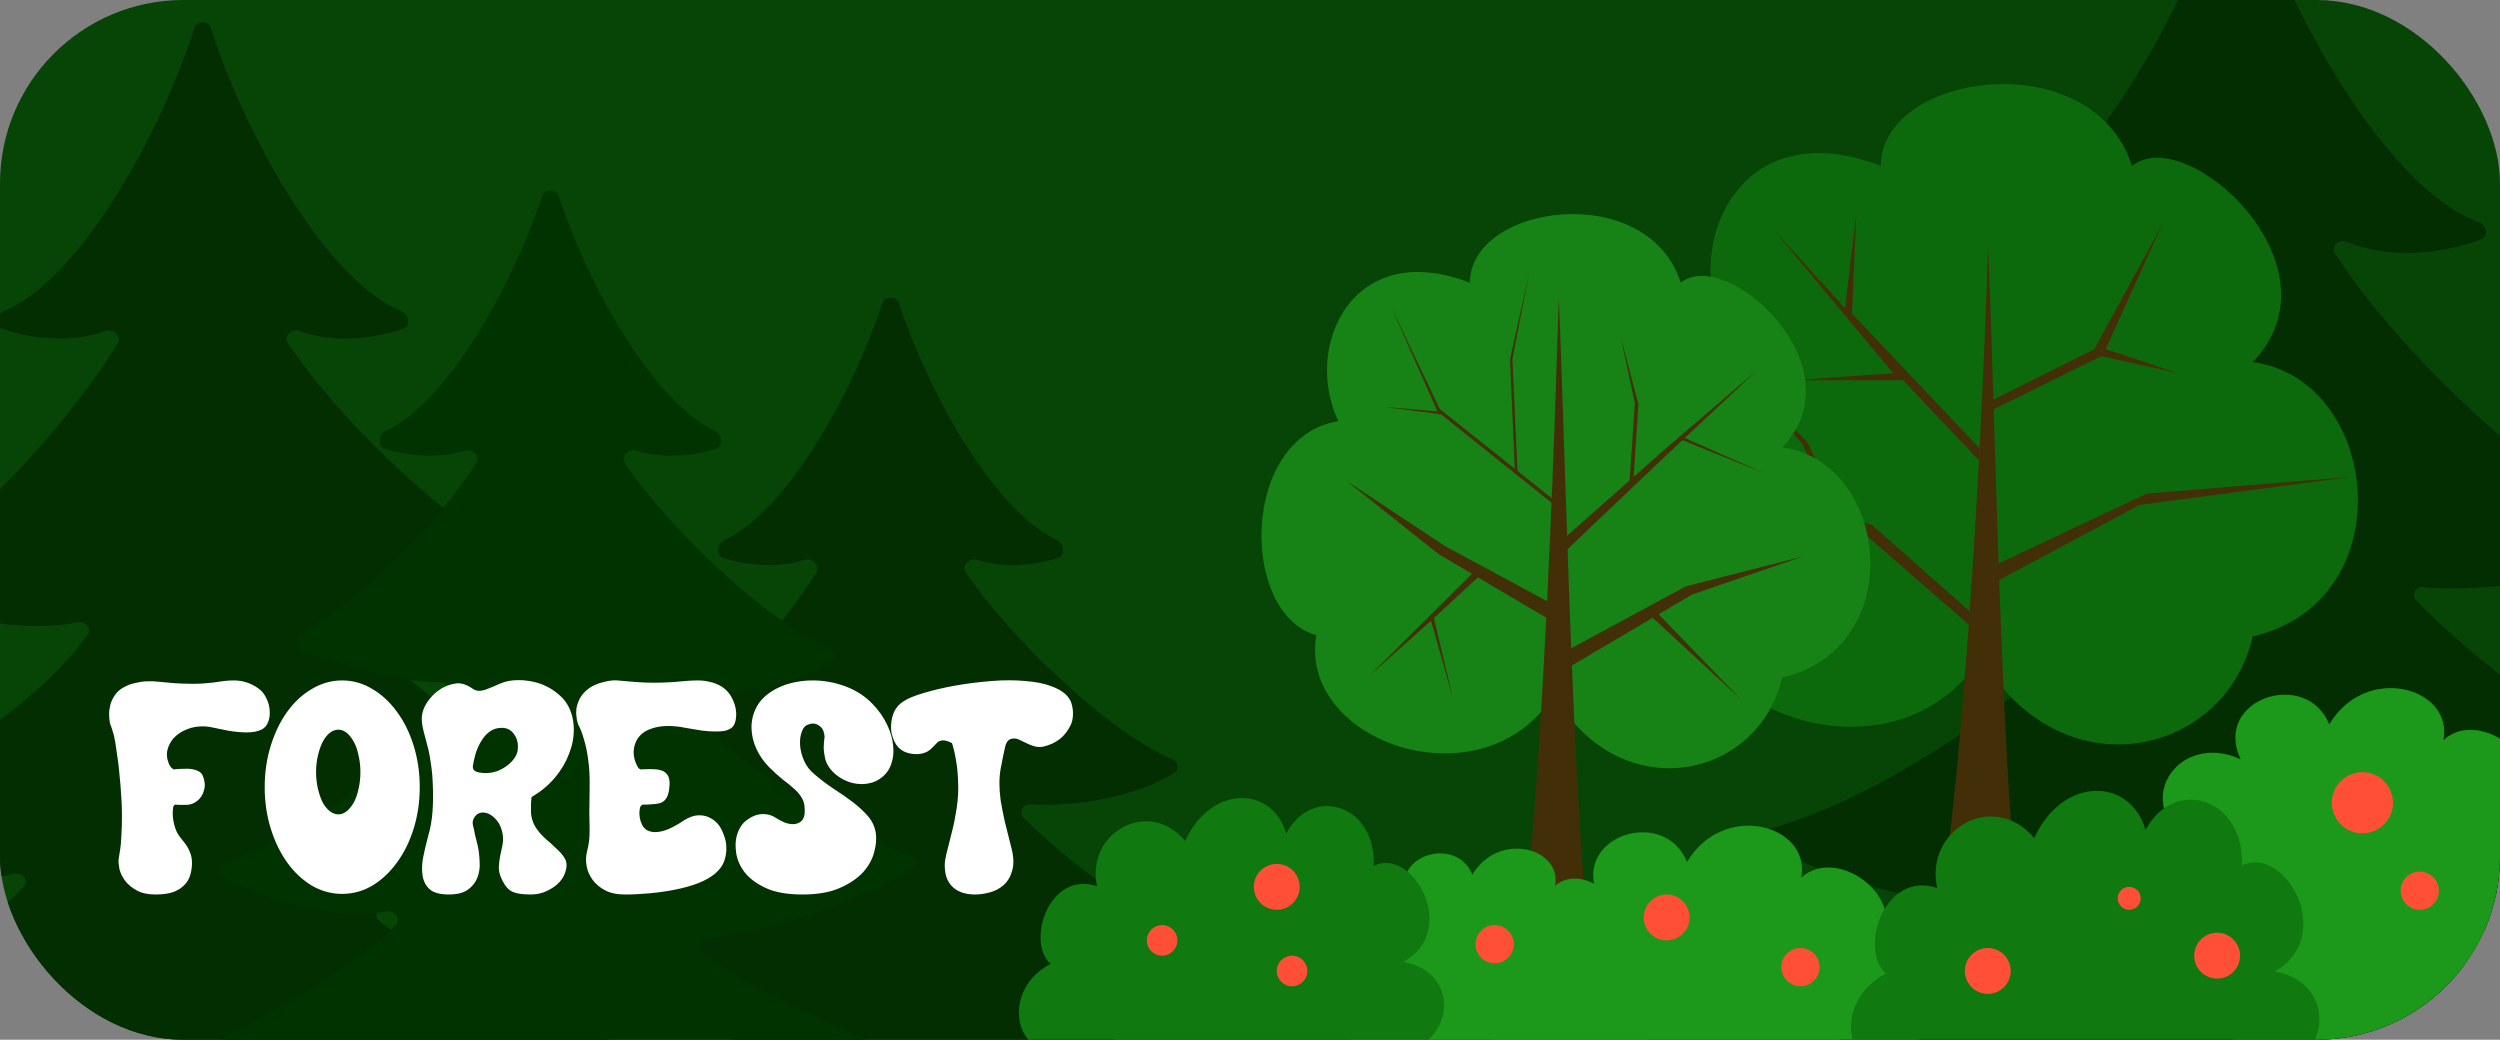 <svg width="327" height="136" viewBox="0 0 327 136" fill="none" xmlns="http://www.w3.org/2000/svg">
<rect x="0" y="0" width="327" height="136" fill="#808080" stroke="none"/>
<g clip-path="url(#clip0_6_2252)">
<rect width="327" height="136" rx="24" fill="#074506"/>
<path d="M52.556 40.743C42.715 36.671 32.189 18.035 27.57 3.655C27.255 2.676 25.745 2.676 25.43 3.655C20.811 18.035 10.285 36.671 0.444 40.742C-0.496 41.132 -0.714 42.671 0.25 42.997C3.91 44.237 9.059 45.026 13.894 43.275C14.861 42.924 15.961 43.997 15.424 44.875C9.104 55.2 -4.538 70.567 -14.433 74.783C-15.142 75.085 -15.332 76.025 -14.708 76.477C-8.373 81.065 3.491 82.835 10.145 81.387C11.081 81.183 12.005 82.193 11.466 82.984C5.163 92.237 -12.57 103.807 -24.303 107.047C-25.132 107.276 -25.359 108.351 -24.625 108.801C-18.23 112.718 -6.26 116.313 1.837 114.282C2.865 114.024 3.862 115.211 3.126 115.974C-5.529 124.949 -26.934 135.661 -33.709 138.811C-34.337 139.103 -34.487 139.903 -33.902 140.273C-25.41 145.649 9.63 146 26.829 146C44.026 146 78.464 145.649 86.903 140.276C87.487 139.904 87.336 139.111 86.697 138.846C79.919 136.047 59.312 128.212 49.608 120.46C48.848 119.852 49.419 118.596 50.392 118.565C59.589 118.275 75.688 112.221 82.917 107.723C83.648 107.268 83.419 106.195 82.591 105.96C70.981 102.654 54.536 90.657 46.503 82.525C45.836 81.85 46.452 80.718 47.398 80.793C54.885 81.388 64.781 79.517 70.266 75.811C70.913 75.373 70.733 74.417 70.01 74.118C59.906 69.933 44.338 55.056 37.635 44.84C37.071 43.979 38.139 42.924 39.106 43.275C43.941 45.027 49.09 44.237 52.75 42.997C53.714 42.671 53.496 41.132 52.556 40.743Z" fill="#022E01"/>
<path d="M138.264 70.67C130.124 66.848 121.537 51.661 117.587 39.663C117.265 38.685 115.735 38.685 115.413 39.663C111.463 51.661 102.876 66.848 94.736 70.67C93.816 71.102 93.619 72.672 94.59 72.975C97.534 73.895 101.455 74.423 105.21 73.23C106.191 72.918 107.301 74.015 106.756 74.888C101.294 83.637 90.065 96.246 81.787 99.926C81.084 100.239 80.892 101.178 81.522 101.62C86.841 105.347 96.436 106.831 102.113 105.767C103.054 105.59 103.973 106.624 103.418 107.405C97.892 115.183 83.306 124.716 73.442 127.562C72.616 127.8 72.392 128.877 73.13 129.317C78.488 132.508 88.058 135.379 94.832 133.984C95.87 133.771 96.856 134.996 96.104 135.742C88.53 143.254 71.129 152.022 65.277 154.763C64.651 155.056 64.521 155.852 65.114 156.206C72.661 160.704 102.215 161 116.781 161C131.344 161 160.391 160.704 167.887 156.208C168.48 155.853 168.344 155.064 167.706 154.8C161.826 152.376 144.914 145.89 136.581 139.413C135.813 138.816 136.377 137.544 137.348 137.492C145.147 137.073 158.213 132.156 164.388 128.397C165.122 127.95 164.898 126.875 164.074 126.629C154.324 123.719 140.757 113.833 133.871 106.953C133.2 106.282 133.812 105.142 134.759 105.203C140.999 105.605 149.03 104.059 153.648 101.048C154.302 100.622 154.122 99.665 153.405 99.356C144.925 95.706 132.131 83.494 126.31 74.848C125.735 73.994 126.809 72.918 127.79 73.23C131.545 74.423 135.465 73.895 138.41 72.975C139.381 72.672 139.184 71.103 138.264 70.67Z" fill="#022E01"/>
<path d="M324.316 29.097C312.203 24.756 299.056 1.328 293.556 -16.325C293.249 -17.308 291.751 -17.308 291.444 -16.325C285.944 1.328 272.797 24.756 260.684 29.096C259.727 29.44 259.491 30.945 260.445 31.296C265.014 32.976 271.849 34.171 278.131 31.601C279.084 31.211 280.181 32.254 279.655 33.138C272.223 45.618 255.321 64.829 243.265 69.769C242.552 70.061 242.356 70.997 242.971 71.46C250.646 77.249 265.595 79.413 273.52 77.42C274.449 77.186 275.376 78.177 274.855 78.981C267.551 90.261 245.578 104.654 231.359 108.425C230.529 108.645 230.301 109.719 231.027 110.18C238.781 115.097 254.008 119.706 263.836 116.759C264.851 116.454 265.855 117.614 265.141 118.396C255.094 129.395 228.206 142.83 220.275 146.507C219.648 146.798 219.505 147.594 220.077 147.982C229.796 154.572 272.175 155 292.893 155C313.609 155 355.26 154.573 364.924 147.984C365.495 147.594 365.345 146.802 364.707 146.536C356.787 143.235 331.154 133.521 319.642 124C318.893 123.38 319.468 122.136 320.441 122.128C331.469 122.041 351.685 114.402 360.292 108.888C361.016 108.424 360.789 107.351 359.96 107.125C345.871 103.287 325.552 88.358 316.01 78.511C315.349 77.83 315.967 76.703 316.912 76.792C326.053 77.66 338.469 75.339 345.096 70.668C345.734 70.218 345.552 69.263 344.827 68.973C332.552 64.064 313.234 45.472 305.397 33.108C304.846 32.238 305.916 31.211 306.869 31.601C313.151 34.171 319.986 32.977 324.555 31.296C325.509 30.945 325.273 29.44 324.316 29.097Z" fill="#022E01"/>
<path d="M93.529 56.38C85.483 52.572 77.001 37.552 73.088 25.669C72.766 24.691 71.234 24.691 70.912 25.669C66.999 37.552 58.517 52.572 50.471 56.38C49.552 56.815 49.356 58.386 50.326 58.688C53.231 59.593 57.086 60.109 60.783 58.943C61.765 58.633 62.859 59.723 62.298 60.586C57.273 68.314 47.371 78.485 39.438 82.771C38.527 83.263 38.645 85.035 39.638 85.327C44.971 86.895 52.664 89.45 57.514 89.214C58.471 89.167 59.441 90.32 58.9 91.111C53.456 99.078 39.121 109.799 29.363 112.805C28.542 113.058 28.32 114.139 29.058 114.579C34.357 117.735 43.798 120.571 50.499 119.209C51.537 118.998 52.523 120.226 51.771 120.971C44.259 128.413 27.073 137.087 21.275 139.808C20.65 140.102 20.52 140.897 21.113 141.25C28.603 145.707 57.857 146 72.278 146C86.696 146 115.448 145.707 122.888 141.253C123.48 140.898 123.346 140.109 122.708 139.846C116.88 137.439 100.166 131.017 91.91 124.601C91.142 124.005 91.706 122.732 92.677 122.679C100.399 122.254 113.302 117.39 119.417 113.667C120.151 113.22 119.927 112.145 119.104 111.899C109.456 109.008 96.044 99.223 89.222 92.402C88.552 91.731 89.163 90.59 90.11 90.651C96.281 91.044 104.213 89.513 108.783 86.535C109.436 86.109 109.256 85.153 108.54 84.844C100.15 81.219 87.507 69.135 81.735 60.565C81.16 59.711 82.235 58.634 83.217 58.943C86.914 60.109 90.769 59.593 93.674 58.688C94.644 58.386 94.448 56.815 93.529 56.38Z" fill="#013300"/>
<path d="M222.066 76.63C219.167 93.371 248.158 103.368 259.111 85.904C269.311 103.729 291.001 99.153 294.652 83.254C314.623 78.557 311.295 49.53 294.652 47.362C306.785 34.836 285.954 15.927 278.868 21.708C273.714 5.568 246.011 9.423 246.011 21.708C227.757 14.602 219.919 31.584 225.502 43.267C210.147 45.796 210.147 73.378 222.066 76.63Z" fill="#0D6A0C"/>
<path d="M249.472 135.549C255.7 127.987 259.233 59.251 260.037 32.129C261.334 61.598 261.89 124.614 267.08 135.549H249.472Z" fill="#432F07"/>
<path d="M243.356 69.382L257.627 81.8V79.947L244.839 68.641L241.317 67.714L236.313 57.706L229.085 50.477L235.757 58.077L240.205 67.714L216.296 64.193L243.356 69.382Z" fill="#432F07"/>
<path d="M279.868 66.046L261.149 76.054V73.83L280.795 64.563L307.855 62.339L279.868 66.046Z" fill="#432F07"/>
<path d="M248.916 49.736L258.925 60.3V58.632L242.244 41.025L242.8 28.051L241.317 40.283L231.865 29.904L247.619 48.809L234.645 49.736H248.916Z" fill="#432F07"/>
<path d="M274.864 46.585L260.593 53.628V52.331L273.937 45.659L282.834 29.349L275.42 45.659L284.872 48.809L274.864 46.585Z" fill="#432F07"/>
<path d="M172.176 83.079C169.743 97.129 194.073 105.518 203.265 90.862C211.825 105.822 230.028 101.98 233.092 88.638C249.853 84.696 247.059 60.336 233.092 58.516C243.275 48.004 225.793 32.135 219.845 36.986C215.52 23.442 192.271 26.676 192.271 36.986C176.952 31.023 170.373 45.275 175.059 55.08C162.173 57.202 162.173 80.35 172.176 83.079Z" fill="#178216"/>
<path d="M195.642 138.281C200.869 131.935 203.212 61.65 203.886 38.888C204.975 63.62 206.064 129.104 210.419 138.281H195.642Z" fill="#432F07"/>
<path d="M235.773 72.797L221.307 77.774L216.952 80.346L227.684 91.462L216.174 80.805L204.975 87.418V85.085L220.529 76.685L235.773 72.797Z" fill="#432F07"/>
<path d="M176.044 62.842L188.176 72.486L192.531 75.058L179.155 88.351L187.175 81.196L190.043 91.307L187.554 80.845L193.309 75.517L204.508 82.129V79.796L188.954 71.397L176.044 62.842Z" fill="#432F07"/>
<path d="M217.107 60.353L204.508 72.33L204.353 70.619L213.153 62.842L213.841 52.731L211.975 44.021L214.308 52.887L213.681 62.375L217.73 58.798L229.707 48.532L220.374 57.288L230.795 61.909L220.063 57.58L217.107 60.353Z" fill="#432F07"/>
<path d="M188.021 53.82L181.954 40.132L188.332 53.509L198.131 61.309L197.509 46.976L199.997 35.777L197.82 46.976L198.494 61.597L203.575 65.642V66.264L188.487 54.197L180.866 53.198L188.021 53.82Z" fill="#432F07"/>
<path d="M183.379 141.234C182.459 145.969 187.753 148.788 192.586 145.067C193.852 150.479 200.987 150.14 202.369 145.067C205.821 148.562 211.115 143.489 209.964 140.445C215.143 140.445 217.56 134.582 213.072 132.102C219.516 127.93 213.762 121.955 210.655 121.955C213.762 118.122 206.972 112.71 203.404 115.867C204.325 110.907 196.039 108.652 192.586 114.401C190.4 109.103 181.538 112.034 184.185 117.671C178.431 115.078 174.057 121.391 178.891 124.999C172.446 125.27 172.906 134.582 177.165 134.582C174.172 139.768 178.891 144.278 183.379 141.234Z" fill="#1C991A"/>
<path d="M291.952 132.168C290.681 138.773 297.992 142.704 304.667 137.515C306.415 145.062 316.268 144.591 318.176 137.515C322.943 142.389 330.254 135.313 328.665 131.068C335.817 131.068 339.154 122.891 332.956 119.432C341.856 113.614 333.91 105.28 329.618 105.28C333.91 99.933 324.533 92.385 319.606 96.788C320.877 89.87 309.434 86.725 304.667 94.744C301.647 87.354 289.409 91.442 293.065 99.304C285.118 95.688 279.079 104.493 285.754 109.525C276.854 109.903 277.49 122.891 283.37 122.891C279.238 130.124 285.754 136.414 291.952 132.168Z" fill="#1C991A"/>
<path d="M207.952 150.168C206.681 156.773 213.992 160.704 220.667 155.515C222.415 163.062 232.268 162.591 234.176 155.515C238.943 160.389 246.254 153.313 244.665 149.068C251.817 149.068 255.154 140.891 248.956 137.432C257.856 131.614 249.91 123.28 245.618 123.28C249.91 117.933 240.533 110.386 235.606 114.788C236.877 107.87 225.434 104.725 220.667 112.744C217.647 105.354 205.409 109.442 209.065 117.304C201.118 113.688 195.079 122.493 201.754 127.525C192.854 127.903 193.49 140.891 199.37 140.891C195.238 148.124 201.754 154.414 207.952 150.168Z" fill="#1C991A"/>
<path d="M280.643 108.554C278.611 101.664 269.817 101.463 266.078 109.62C260.746 103.294 251.713 108.506 253.378 116.151C246.513 113.825 243.098 124.082 246.667 127.348C239.943 130.806 240.801 140.189 248.318 140.479C242.794 150.31 254.337 154.388 258.371 152.313C256.949 159.468 269.452 162.106 271.933 155.541C274.118 162.73 286.413 160.186 286.976 150.261C293.426 155.823 302.933 146.023 295.655 140.319C304.893 139.914 306.268 128.627 297.534 127.073C305.717 122.412 298.773 110.377 293.244 113.22C293.595 104.35 284.395 101.523 280.643 108.554Z" fill="#10790F"/>
<path d="M168.241 109.025C166.397 102.771 158.416 102.589 155.022 109.993C150.183 104.251 141.984 108.981 143.495 115.92C137.265 113.808 134.165 123.119 137.404 126.083C131.302 129.221 132.08 137.737 138.903 138.001C133.889 146.924 144.366 150.624 148.027 148.741C146.737 155.235 158.085 157.63 160.336 151.671C162.32 158.196 173.478 155.887 173.99 146.879C179.844 151.927 188.473 143.032 181.867 137.855C190.251 137.488 191.499 127.243 183.572 125.833C190.999 121.602 184.696 110.68 179.679 113.26C179.997 105.209 171.647 102.643 168.241 109.025Z" fill="#10790F"/>
<circle cx="309" cy="105" r="4" fill="#FF4F37"/>
<circle cx="316.5" cy="116.5" r="2.5" fill="#FF4F37"/>
<circle cx="290" cy="125" r="3" fill="#FF4F37"/>
<circle cx="278.5" cy="117.5" r="1.5" fill="#FF4F37"/>
<circle cx="260" cy="127" r="3" fill="#FF4F37"/>
<circle cx="235.5" cy="126.5" r="2.5" fill="#FF4F37"/>
<circle cx="218" cy="120" r="3" fill="#FF4F37"/>
<circle cx="195.5" cy="123.5" r="2.5" fill="#FF4F37"/>
<circle cx="169" cy="127" r="2" fill="#FF4F37"/>
<circle cx="167" cy="116" r="3" fill="#FF4F37"/>
<circle cx="152" cy="123" r="2" fill="#FF4F37"/>
<path d="M33.791 90.04C34.245 90.36 34.591 90.787 34.831 91.32C35.098 91.827 35.245 92.36 35.271 92.92C35.325 93.453 35.258 93.96 35.071 94.44C34.911 94.893 34.618 95.227 34.191 95.44C33.685 95.68 33.058 95.8 32.311 95.8C31.511 95.8 30.671 95.72 29.791 95.56C28.911 95.373 28.125 95.213 27.431 95.08C26.925 95 26.405 94.987 25.871 95.04C25.338 95.093 24.831 95.227 24.351 95.44C23.871 95.627 23.431 95.893 23.031 96.24C22.658 96.56 22.365 96.947 22.151 97.4C21.938 97.853 21.831 98.267 21.831 98.64C21.831 99.013 21.885 99.333 21.991 99.6C22.071 99.92 22.218 100.2 22.431 100.44L22.711 100.64C23.138 100.587 23.565 100.56 23.991 100.56C24.418 100.533 24.791 100.547 25.111 100.6C25.831 100.733 26.285 100.987 26.471 101.36C26.658 101.733 26.765 102.187 26.791 102.72C26.791 102.96 26.738 103.227 26.631 103.52C26.551 103.813 26.405 104.093 26.191 104.36C26.005 104.6 25.751 104.813 25.431 105C25.138 105.16 24.805 105.253 24.431 105.28C24.191 105.28 23.938 105.28 23.671 105.28C23.405 105.28 23.138 105.267 22.871 105.24L22.671 105.48C22.618 105.747 22.591 106.04 22.591 106.36C22.591 106.653 22.618 106.973 22.671 107.32C22.725 107.667 22.818 108.027 22.951 108.4C23.085 108.773 23.271 109.12 23.511 109.44C23.751 109.733 23.991 110.04 24.231 110.36C24.471 110.68 24.671 111.04 24.831 111.44C25.018 111.84 25.111 112.32 25.111 112.88C25.111 113.44 25.031 113.973 24.871 114.48C24.738 114.96 24.485 115.387 24.111 115.76C23.765 116.133 23.285 116.44 22.671 116.68C22.058 116.893 21.271 117 20.311 117C19.351 117 18.551 116.827 17.911 116.48C17.271 116.133 16.765 115.72 16.391 115.24C16.018 114.733 15.765 114.227 15.631 113.72C15.525 113.187 15.485 112.747 15.511 112.4C15.565 112.027 15.631 111.613 15.711 111.16C15.791 110.707 15.845 110.107 15.871 109.36C15.925 108.613 15.951 107.707 15.951 106.64C15.951 105.547 15.885 104.2 15.751 102.6C15.618 101 15.471 99.693 15.311 98.68C15.178 97.667 15.045 96.853 14.911 96.24C14.725 95.547 14.551 95.013 14.391 94.64C14.311 94.24 14.271 93.827 14.271 93.4C14.271 93.027 14.325 92.627 14.431 92.2C14.538 91.773 14.738 91.347 15.031 90.92C15.325 90.493 15.698 90.16 16.151 89.92C16.605 89.653 17.085 89.467 17.591 89.36C18.098 89.227 18.605 89.147 19.111 89.12C19.645 89.093 20.151 89.107 20.631 89.16C21.271 89.213 21.991 89.28 22.791 89.36C23.591 89.413 24.418 89.44 25.271 89.44C25.698 89.44 26.125 89.427 26.551 89.4C26.978 89.373 27.418 89.333 27.871 89.28C28.378 89.2 28.845 89.133 29.271 89.08C29.725 89.027 30.151 89 30.551 89C31.138 89 31.685 89.08 32.191 89.24C32.725 89.4 33.258 89.667 33.791 90.04ZM44.742 89C46.155 89 47.475 89.373 48.702 90.12C49.928 90.84 50.995 91.827 51.902 93.08C52.835 94.333 53.569 95.813 54.102 97.52C54.635 99.227 54.902 101.04 54.902 102.96C54.902 104.88 54.635 106.693 54.102 108.4C53.569 110.107 52.835 111.587 51.902 112.84C50.995 114.093 49.928 115.093 48.702 115.84C47.475 116.56 46.155 116.92 44.742 116.92C43.355 116.92 42.035 116.56 40.782 115.84C39.555 115.093 38.489 114.093 37.582 112.84C36.675 111.587 35.955 110.107 35.422 108.4C34.889 106.693 34.622 104.88 34.622 102.96C34.622 101.04 34.889 99.227 35.422 97.52C35.955 95.813 36.675 94.333 37.582 93.08C38.489 91.827 39.555 90.84 40.782 90.12C42.035 89.373 43.355 89 44.742 89ZM44.262 106.52C44.662 106.52 45.035 106.373 45.382 106.08C45.728 105.787 46.035 105.4 46.302 104.92C46.569 104.413 46.769 103.827 46.902 103.16C47.062 102.467 47.142 101.747 47.142 101C47.142 100.227 47.062 99.507 46.902 98.84C46.769 98.147 46.569 97.56 46.302 97.08C46.035 96.573 45.728 96.173 45.382 95.88C45.035 95.587 44.662 95.44 44.262 95.44C43.862 95.44 43.475 95.587 43.102 95.88C42.755 96.173 42.449 96.573 42.182 97.08C41.942 97.56 41.742 98.147 41.582 98.84C41.422 99.507 41.342 100.227 41.342 101C41.342 101.747 41.422 102.467 41.582 103.16C41.742 103.827 41.942 104.413 42.182 104.92C42.449 105.4 42.755 105.787 43.102 106.08C43.475 106.373 43.862 106.52 44.262 106.52ZM70.214 108.44C70.561 108.92 70.961 109.36 71.414 109.76C71.894 110.16 72.334 110.56 72.734 110.96C73.161 111.333 73.508 111.72 73.774 112.12C74.041 112.493 74.148 112.92 74.094 113.4C74.041 113.88 73.881 114.347 73.614 114.8C73.348 115.227 73.001 115.6 72.574 115.92C72.148 116.24 71.654 116.507 71.094 116.72C70.561 116.907 69.988 117 69.374 117C68.148 117 67.268 116.827 66.734 116.48C66.228 116.107 65.801 115.48 65.454 114.6C65.294 114.147 65.228 113.707 65.254 113.28C65.281 112.853 65.334 112.427 65.414 112C65.521 111.547 65.614 111.107 65.694 110.68C65.801 110.227 65.828 109.76 65.774 109.28C65.641 108.347 65.308 107.613 64.774 107.08C64.241 106.52 63.668 106.253 63.054 106.28C62.654 106.307 62.334 106.493 62.094 106.84C61.854 107.16 61.774 107.52 61.854 107.92C61.961 108.32 62.054 108.747 62.134 109.2C62.241 109.653 62.361 110.133 62.494 110.64C62.628 111.28 62.708 111.973 62.734 112.72C62.788 113.44 62.694 114.12 62.454 114.76C62.214 115.4 61.801 115.933 61.214 116.36C60.628 116.787 59.788 117 58.694 117C57.601 117 56.788 116.787 56.254 116.36C55.748 115.933 55.428 115.36 55.294 114.64C55.161 113.92 55.174 113.107 55.334 112.2C55.521 111.267 55.748 110.307 56.014 109.32C56.308 108.333 56.494 107.267 56.574 106.12C56.654 104.973 56.668 103.853 56.614 102.76C56.588 101.667 56.494 100.653 56.334 99.72C56.201 98.76 56.041 97.973 55.854 97.36C55.694 96.747 55.548 96.187 55.414 95.68C55.281 95.173 55.201 94.707 55.174 94.28C55.148 93.827 55.201 93.387 55.334 92.96C55.468 92.533 55.708 92.08 56.054 91.6C56.428 91.12 56.788 90.747 57.134 90.48C57.508 90.187 57.854 89.973 58.174 89.84C58.494 89.68 58.774 89.573 59.014 89.52C59.281 89.467 59.481 89.427 59.614 89.4C59.908 89.347 60.241 89.373 60.614 89.48C61.014 89.587 61.414 89.787 61.814 90.08C62.081 90.267 62.374 90.36 62.694 90.36C62.988 90.36 63.334 90.28 63.734 90.12C64.161 89.96 64.734 89.72 65.454 89.4C66.121 89.107 66.921 88.96 67.854 88.96C68.441 88.96 69.054 89.027 69.694 89.16C70.334 89.293 70.948 89.507 71.534 89.8C72.121 90.093 72.668 90.467 73.174 90.92C73.681 91.347 74.094 91.88 74.414 92.52C74.841 93.4 75.054 94.373 75.054 95.44C75.054 96.507 74.841 97.573 74.414 98.64C74.014 99.707 73.414 100.72 72.614 101.68C71.814 102.64 70.841 103.467 69.694 104.16C69.588 104.213 69.534 104.24 69.534 104.24C69.454 104.8 69.428 105.48 69.454 106.28C69.508 107.08 69.761 107.8 70.214 108.44ZM61.854 100.16C61.801 100.56 61.974 100.827 62.374 100.96C62.721 101.067 63.108 101.12 63.534 101.12C64.068 101.12 64.588 101.027 65.094 100.84C65.601 100.627 66.041 100.373 66.414 100.08C66.814 99.76 67.134 99.413 67.374 99.04C67.614 98.64 67.734 98.253 67.734 97.88C67.788 97.16 67.614 96.533 67.214 96C66.841 95.467 66.308 95.2 65.614 95.2C65.001 95.2 64.468 95.373 64.014 95.72C63.588 96.04 63.228 96.453 62.934 96.96C62.641 97.44 62.401 97.973 62.214 98.56C62.054 99.12 61.934 99.653 61.854 100.16ZM94.444 89.84C94.977 90.187 95.391 90.64 95.684 91.2C95.977 91.733 96.164 92.267 96.244 92.8C96.324 93.333 96.311 93.827 96.204 94.28C96.097 94.733 95.911 95.053 95.644 95.24C95.404 95.4 95.111 95.52 94.764 95.6C94.417 95.653 94.031 95.68 93.604 95.68C93.071 95.68 92.471 95.64 91.804 95.56C91.137 95.453 90.417 95.333 89.644 95.2C88.897 95.04 88.137 94.96 87.364 94.96C86.431 94.96 85.591 95.12 84.844 95.44C84.097 95.76 83.551 96.267 83.204 96.96C82.991 97.44 82.884 97.893 82.884 98.32C82.884 98.747 82.937 99.12 83.044 99.44C83.151 99.813 83.311 100.16 83.524 100.48L83.764 100.64C84.537 100.587 85.244 100.587 85.884 100.64C86.497 100.693 86.951 100.907 87.244 101.28C87.564 101.653 87.657 102.32 87.524 103.28C87.444 103.76 87.324 104.133 87.164 104.4C87.004 104.64 86.804 104.827 86.564 104.96C86.324 105.067 86.044 105.133 85.724 105.16C85.404 105.187 85.044 105.213 84.644 105.24H84.044L83.804 105.44C83.724 105.573 83.671 105.787 83.644 106.08C83.617 106.347 83.631 106.64 83.684 106.96C83.737 107.28 83.844 107.6 84.004 107.92C84.164 108.213 84.377 108.44 84.644 108.6C84.964 108.76 85.311 108.84 85.684 108.84C86.217 108.84 86.804 108.707 87.444 108.44C88.111 108.147 88.777 107.773 89.444 107.32C90.137 106.867 90.817 106.64 91.484 106.64C92.017 106.64 92.497 106.76 92.924 107C93.377 107.24 93.751 107.56 94.044 107.96C94.284 108.28 94.497 108.707 94.684 109.24C94.897 109.747 95.004 110.293 95.004 110.88C95.031 111.44 94.937 112.027 94.724 112.64C94.511 113.227 94.124 113.76 93.564 114.24C93.004 114.72 92.257 115.147 91.324 115.52C90.417 115.867 89.417 116.147 88.324 116.36C87.257 116.573 86.151 116.733 85.004 116.84C83.857 116.947 82.764 117 81.724 117C80.684 117 79.817 116.813 79.124 116.44C78.431 116.067 77.884 115.6 77.484 115.04C77.084 114.48 76.831 113.88 76.724 113.24C76.617 112.6 76.631 112.013 76.764 111.48C76.897 110.947 76.991 110.467 77.044 110.04C77.097 109.613 77.124 109.107 77.124 108.52C77.124 107.933 77.111 107.213 77.084 106.36C77.084 105.48 77.097 104.347 77.124 102.96C77.151 101.547 77.084 100.333 76.924 99.32C76.791 98.307 76.617 97.467 76.404 96.8C76.191 96 75.937 95.333 75.644 94.8C75.511 94.453 75.431 94.093 75.404 93.72C75.351 93.373 75.351 93 75.404 92.6C75.484 92.2 75.631 91.787 75.844 91.36C76.084 90.933 76.377 90.573 76.724 90.28C77.071 89.987 77.431 89.76 77.804 89.6C78.204 89.413 78.604 89.28 79.004 89.2C79.404 89.093 79.764 89.027 80.084 89C80.404 88.973 80.764 88.987 81.164 89.04C81.591 89.067 82.071 89.107 82.604 89.16C83.164 89.213 83.777 89.253 84.444 89.28C85.111 89.307 85.871 89.307 86.724 89.28C87.631 89.253 88.444 89.2 89.164 89.12C89.911 89.04 90.617 89 91.284 89C91.844 89 92.377 89.067 92.884 89.2C93.417 89.307 93.937 89.52 94.444 89.84ZM107.858 96.36C107.804 95.72 107.618 95.28 107.298 95.04C107.004 94.773 106.684 94.64 106.338 94.64C106.178 94.64 106.018 94.667 105.858 94.72C105.724 94.773 105.591 94.827 105.458 94.88C105.191 95.04 104.978 95.373 104.818 95.88C104.658 96.36 104.604 96.92 104.658 97.56C104.711 98.2 104.884 98.853 105.178 99.52C105.471 100.187 105.924 100.773 106.538 101.28C107.311 101.947 108.138 102.573 109.018 103.16C109.898 103.72 110.724 104.293 111.498 104.88C112.271 105.467 112.938 106.08 113.498 106.72C114.058 107.36 114.404 108.08 114.538 108.88C114.671 109.653 114.604 110.52 114.338 111.48C114.098 112.413 113.604 113.293 112.858 114.12C112.111 114.92 111.098 115.6 109.818 116.16C108.538 116.72 106.911 117 104.938 117C102.991 117 101.404 116.72 100.178 116.16C98.978 115.6 98.058 114.92 97.418 114.12C96.805 113.32 96.431 112.48 96.298 111.6C96.165 110.693 96.191 109.92 96.378 109.28C96.644 108.347 97.111 107.653 97.778 107.2C98.445 106.72 99.124 106.48 99.818 106.48C100.431 106.48 100.978 106.64 101.458 106.96C101.831 107.2 102.204 107.4 102.578 107.56C102.978 107.72 103.351 107.8 103.698 107.8C104.151 107.8 104.524 107.667 104.818 107.4C105.138 107.107 105.284 106.613 105.258 105.92C105.258 105.307 105.138 104.8 104.898 104.4C104.658 103.973 104.324 103.573 103.898 103.2C103.471 102.8 102.964 102.387 102.378 101.96C101.818 101.507 101.204 100.947 100.538 100.28C99.871 99.587 99.338 98.813 98.938 97.96C98.538 97.08 98.325 96.187 98.298 95.28C98.271 94.373 98.458 93.507 98.858 92.68C99.258 91.827 99.924 91.093 100.858 90.48C101.631 89.973 102.484 89.6 103.418 89.36C104.351 89.12 105.311 89 106.298 89C107.738 89 109.151 89.253 110.538 89.76C111.924 90.267 113.111 91.027 114.098 92.04C114.924 92.893 115.564 93.8 116.018 94.76C116.471 95.693 116.738 96.6 116.818 97.48C116.924 98.36 116.844 99.173 116.578 99.92C116.338 100.64 115.924 101.227 115.338 101.68C114.938 102 114.511 102.227 114.058 102.36C113.604 102.493 113.151 102.56 112.698 102.56C111.898 102.56 111.124 102.373 110.378 102C109.658 101.627 109.084 101.173 108.658 100.64C108.311 100.213 108.071 99.76 107.938 99.28C107.831 98.773 107.764 98.307 107.738 97.88C107.738 97.373 107.778 96.867 107.858 96.36ZM124.524 97.2C124.044 96.96 123.657 96.84 123.364 96.84C122.99 96.84 122.697 96.973 122.484 97.24C122.27 97.48 122.004 97.747 121.684 98.04C121.204 98.44 120.59 98.64 119.844 98.64C119.39 98.64 118.937 98.56 118.484 98.4C118.057 98.24 117.697 97.987 117.404 97.64C117.137 97.32 116.924 96.907 116.764 96.4C116.577 95.867 116.51 95.32 116.564 94.76C116.59 94.173 116.724 93.613 116.964 93.08C117.23 92.52 117.644 92.067 118.204 91.72C118.764 91.347 119.644 90.987 120.844 90.64C122.07 90.267 123.43 89.947 124.924 89.68C126.444 89.413 128.017 89.213 129.644 89.08C131.27 88.947 132.764 88.947 134.124 89.08C135.484 89.187 136.577 89.4 137.404 89.72C138.257 90.013 138.91 90.373 139.364 90.8C139.817 91.227 140.097 91.693 140.204 92.2C140.337 92.707 140.377 93.24 140.324 93.8C140.27 94.333 140.097 94.827 139.804 95.28C139.537 95.733 139.217 96.133 138.844 96.48C138.47 96.8 138.057 97.067 137.604 97.28C137.177 97.467 136.764 97.6 136.364 97.68C135.964 97.733 135.59 97.707 135.244 97.6C134.897 97.493 134.564 97.36 134.244 97.2C133.924 97.04 133.617 96.893 133.324 96.76C133.057 96.627 132.79 96.573 132.524 96.6C131.99 96.627 131.644 96.973 131.484 97.64C131.324 98.307 131.124 99.28 130.884 100.56C130.777 101.173 130.724 101.813 130.724 102.48C130.724 103.147 130.777 103.88 130.884 104.68C131.017 105.48 131.19 106.373 131.404 107.36C131.644 108.347 131.924 109.467 132.244 110.72C132.59 111.973 132.644 113.013 132.404 113.84C132.19 114.64 131.817 115.28 131.284 115.76C130.777 116.213 130.177 116.533 129.484 116.72C128.79 116.907 128.15 117 127.564 117C126.364 117 125.417 116.707 124.724 116.12C124.057 115.533 123.684 114.747 123.604 113.76C123.55 113.28 123.564 112.827 123.644 112.4C123.724 111.947 123.844 111.427 124.004 110.84C124.164 110.253 124.337 109.56 124.524 108.76C124.737 107.96 124.937 106.96 125.124 105.76C125.31 104.533 125.377 103.413 125.324 102.4C125.297 101.36 125.217 100.453 125.084 99.68C124.95 98.773 124.764 97.947 124.524 97.2Z" fill="white"/>
</g>
<defs>
<clipPath id="clip0_6_2252">
<rect width="327" height="136" rx="24" fill="white"/>
</clipPath>
</defs>
</svg>
